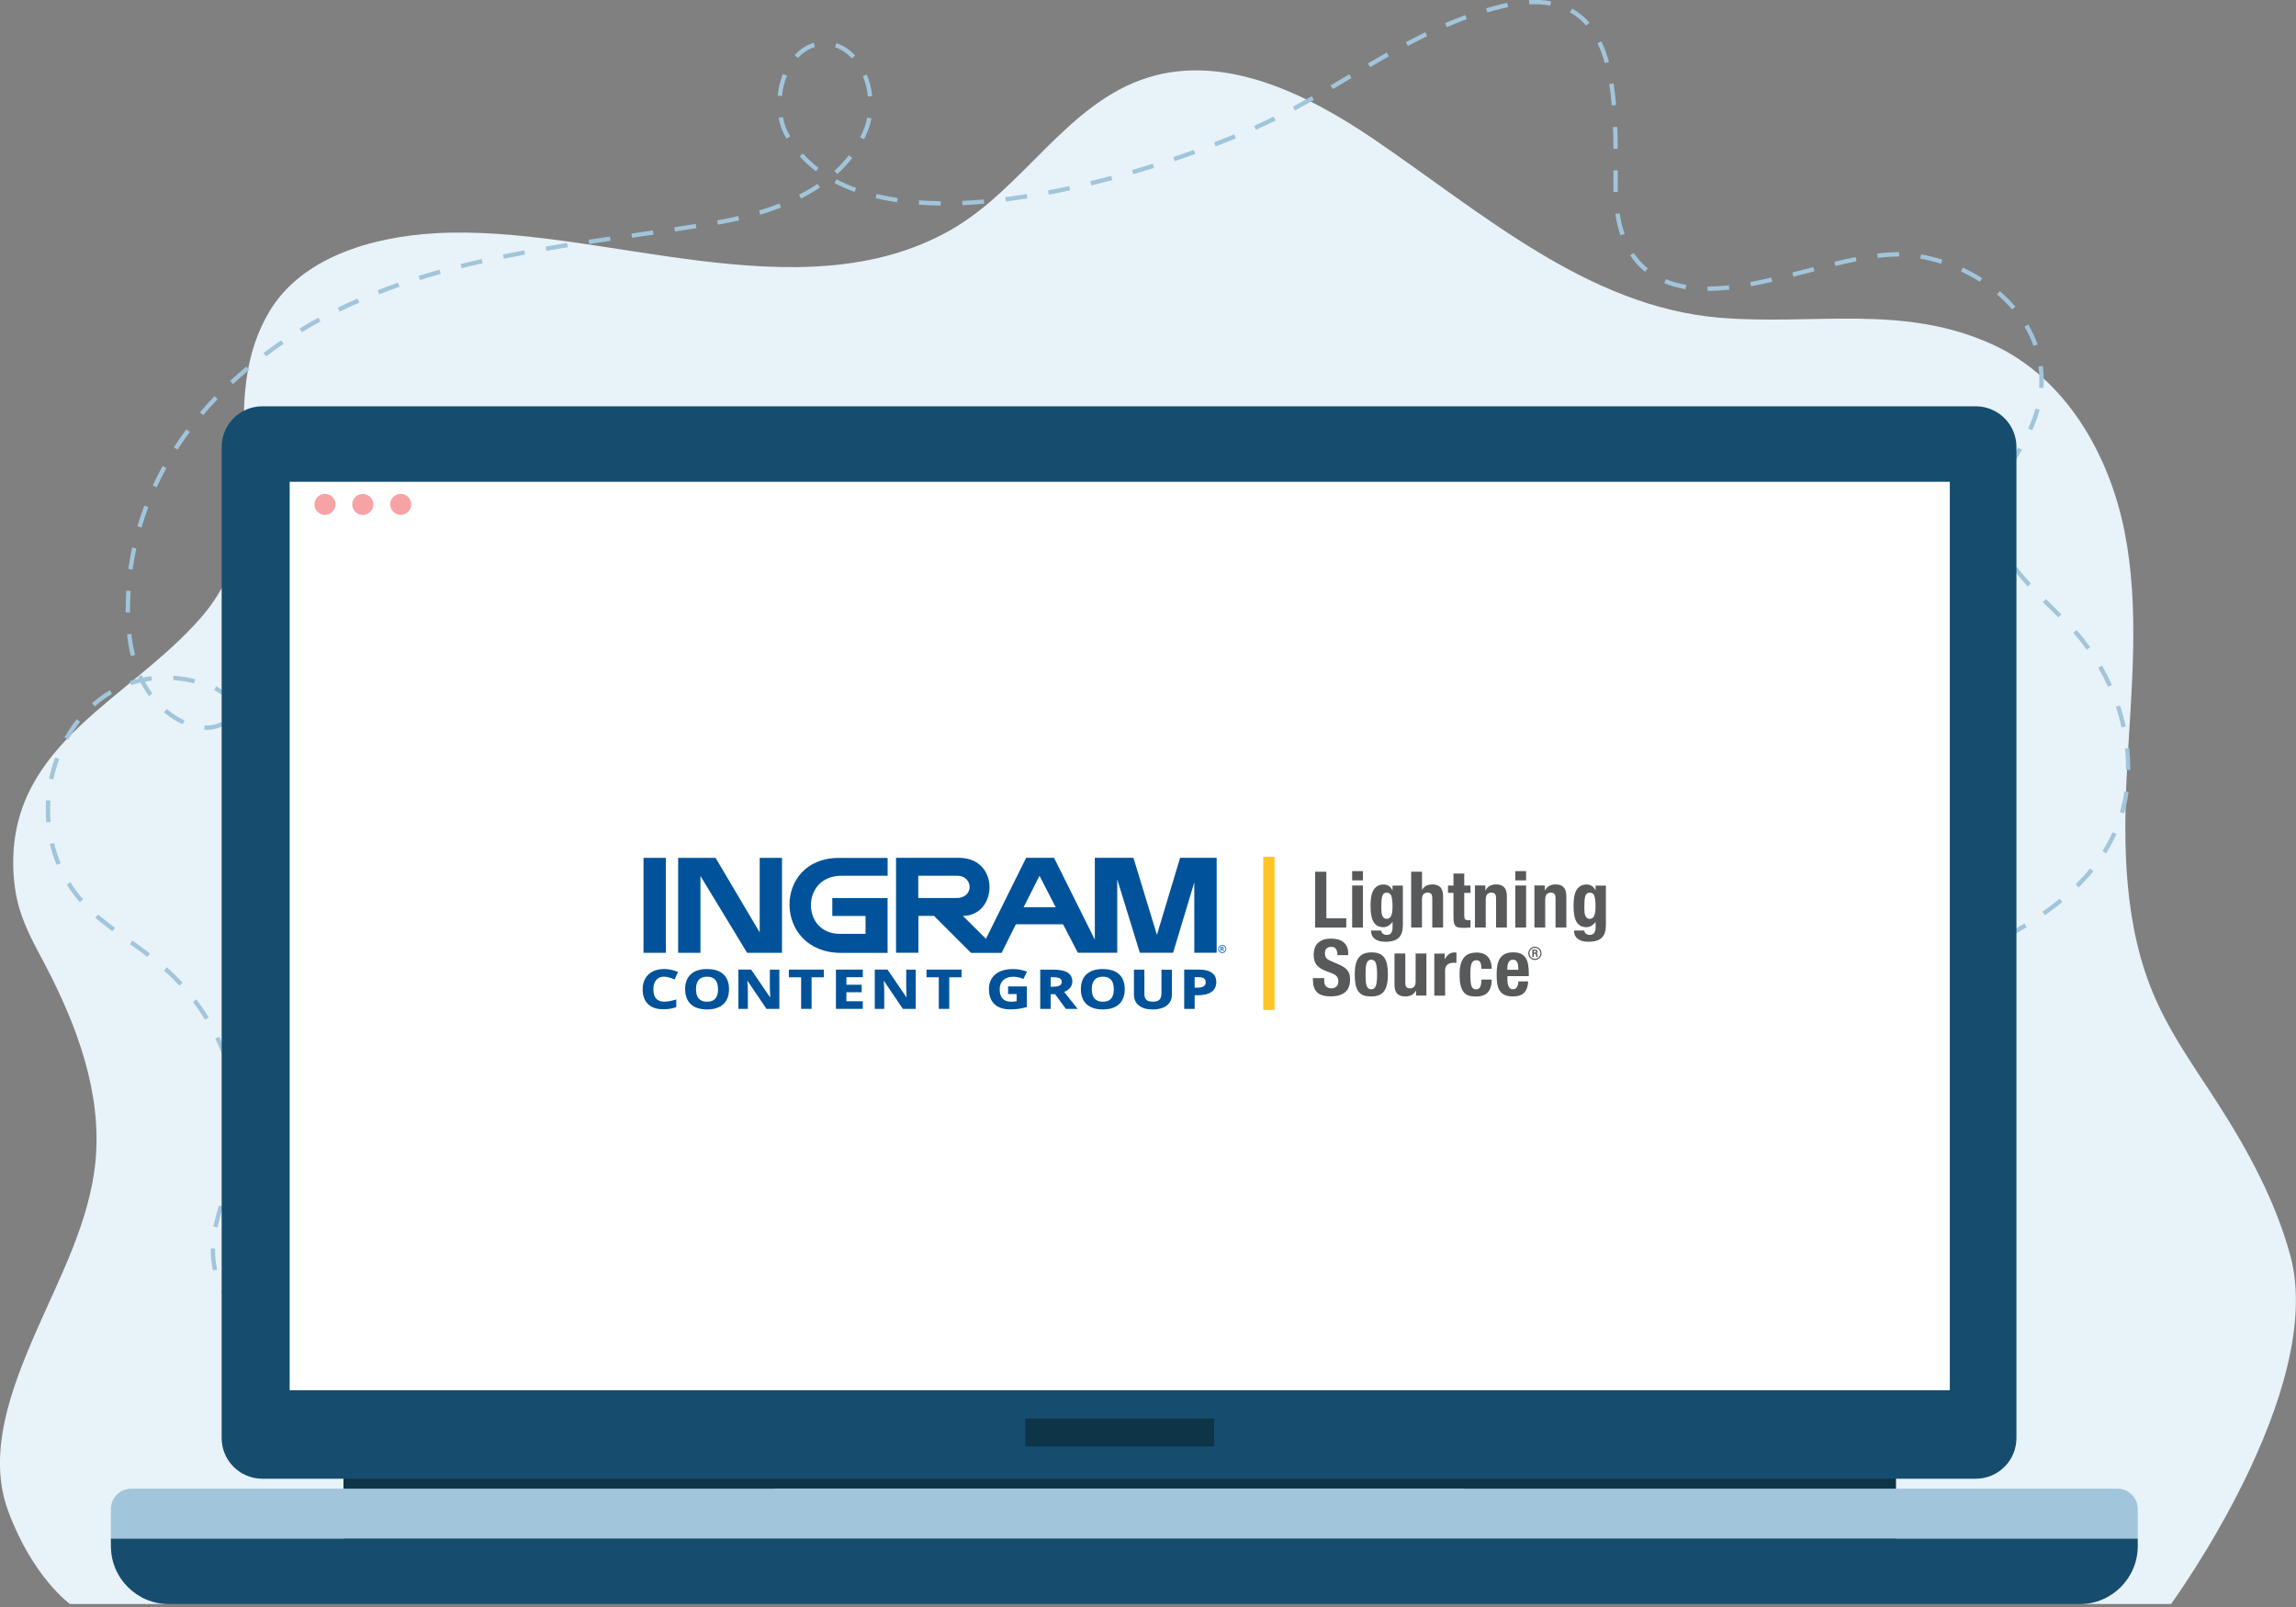 <?xml version="1.0" encoding="UTF-8"?><svg id="Layer_1" xmlns="http://www.w3.org/2000/svg" xmlns:xlink="http://www.w3.org/1999/xlink" viewBox="0 0 500 350"><rect x="0" y="0" width="500" height="350" fill="#808080" stroke="none"/><defs><style>.cls-1{fill:none;}.cls-2{clip-path:url(#clippath);}.cls-3{fill:#f7a3a6;}.cls-4{fill:#00539a;}.cls-5{fill:#00539b;}.cls-6{fill:#e8f2f9;}.cls-7{fill:#fff;}.cls-8{fill:#ffc425;}.cls-9{fill:#164d6e;}.cls-10{fill:#0d3447;}.cls-11{fill:#a1c5db;}.cls-12{fill:#58595b;}</style><clipPath id="clippath"><rect class="cls-1" width="500" height="349.37"/></clipPath></defs><g class="cls-2"><path class="cls-6" d="m478.82,233.99c-3.48-5.31-6.88-10.67-9.43-16.45-6.93-15.73-7.07-33.44-6.16-50.53.92-17.09,2.76-34.4-.56-51.2-3.32-16.81-12.83-33.5-28.73-40.77-19.58-8.96-38.99-4.11-59.53-5.85-28.7-2.42-51.71-22.89-75.35-38.95-14.48-9.83-32.37-18.61-49.17-13.32-17.48,5.5-26.96,24.09-42.81,33.14-33.06,18.86-76.69-1.32-112.3.74-13.99.81-29.29,5.35-36.22,17.23-12.78,21.9,3.49,45.64-14.95,66.66-15.54,17.71-41.03,27.14-40.73,53.64.04,3.28.45,6.58,1.4,9.73,1.28,4.28,3.52,8.21,5.6,12.18,6.9,13.19,12.3,27.76,10.93,42.51-1.23,13.24-7.77,25.35-13.09,37.58-5.32,12.24-10.56,26.18-5.97,38.68,5.35,14.54,13.49,20.34,13.49,20.34h457.55s34.03-46.6,25.95-75.99c-3.23-11.75-9.1-22.64-15.72-32.95-1.38-2.15-2.8-4.29-4.21-6.44h0Z"/><path class="cls-11" d="m76.82,295.11c-1.75-.08-3.3-.18-4.74-.33l.09-.94c1.42.14,2.95.25,4.68.32l-.04.94h0Zm-9.45-1c-1.64-.31-3.19-.71-4.63-1.17l.29-.9c1.4.45,2.92.84,4.52,1.14l-.18.93h0Zm-9.06-3c-1.1-.57-2.16-1.2-3.15-1.9-.31-.21-.61-.44-.91-.67l.58-.75c.28.22.58.44.87.65.95.67,1.98,1.29,3.04,1.83l-.43.84h0Zm-7.53-5.9c-1.05-1.25-1.96-2.59-2.69-3.99l.84-.44c.7,1.34,1.57,2.62,2.57,3.82l-.72.61h0Zm-4.39-8.51c-.17-.71-.29-1.44-.37-2.15-.08-.71-.12-1.44-.12-2.17,0-.16,0-.32,0-.48l.94.02c0,.15,0,.3,0,.46,0,.7.04,1.4.11,2.07.08.68.19,1.37.35,2.04l-.92.22h0Zm1.01-9.38l-.93-.19c.28-1.35.65-2.77,1.2-4.61l.9.27c-.54,1.81-.91,3.2-1.18,4.53h0Zm2.59-9.03l-.9-.28c.35-1.15.81-2.68,1.17-4.23l.07-.29.92.21c-.02.1-.04.19-.07.29-.37,1.58-.83,3.13-1.19,4.29h0Zm2.03-9.3l-.94-.1c.13-1.32.2-2.66.2-3.99,0-.22,0-.45,0-.67l.95-.02c0,.23,0,.46,0,.69,0,1.36-.07,2.74-.21,4.08h0Zm-1.09-9.41c-.2-1.53-.49-3.07-.87-4.59l.92-.23c.38,1.55.68,3.13.89,4.69l-.94.12Zm-2.22-9.05c-.52-1.45-1.13-2.9-1.81-4.31l.85-.41c.69,1.43,1.31,2.91,1.85,4.4l-.89.32h0Zm336.1-4.65l-.29-.9c1.49-.48,2.99-.98,4.48-1.48l.3.89c-1.49.5-3,1-4.49,1.48h0Zm8.96-3.02l-.31-.89c1.47-.52,2.96-1.05,4.44-1.59l.32.89c-1.48.54-2.98,1.08-4.45,1.6h0Zm-349.11-.75c-.81-1.32-1.69-2.63-2.63-3.87l.75-.57c.95,1.27,1.86,2.59,2.68,3.94l-.81.49h0Zm357.99-2.5l-.33-.88c1.45-.55,2.93-1.12,4.4-1.7l.35.88c-1.47.58-2.95,1.15-4.41,1.71h0Zm8.8-3.46l-.36-.88c1.45-.59,2.92-1.2,4.35-1.81l.37.87c-1.44.61-2.91,1.22-4.37,1.82h0Zm-372.4-1.49c-.9-.98-1.85-1.92-2.82-2.81-.17-.15-.34-.31-.51-.46l.63-.71c.17.16.35.31.52.47.99.91,1.96,1.87,2.88,2.87l-.7.64h0Zm381.11-2.19l-.38-.87c1.44-.63,2.89-1.27,4.31-1.92l.39.86c-1.42.64-2.88,1.29-4.32,1.92Zm8.61-3.9l-.4-.85.1-.04c1.5-.7,2.85-1.36,4.14-2l.42.85c-1.3.65-2.66,1.31-4.17,2.01l-.09.04h0Zm-396.68-.16c-1.26-.97-2.57-1.91-3.79-2.79l.55-.77c1.23.89,2.54,1.83,3.81,2.81l-.57.75h0Zm405.15-4.1l-.45-.83c1.43-.78,2.79-1.57,4.07-2.35l.49.81c-1.29.79-2.67,1.59-4.11,2.37h0Zm-412.76-1.48c-1.26-.94-2.34-1.78-3.3-2.59-.14-.12-.29-.24-.43-.36l.62-.71c.14.12.28.24.42.35.95.79,2.02,1.63,3.26,2.56l-.56.76h0Zm420.85-3.5l-.54-.77c1.32-.92,2.58-1.88,3.74-2.83l.6.73c-1.18.97-2.46,1.94-3.79,2.87Zm-427.96-2.84c-1.04-1.21-2-2.51-2.83-3.86l.8-.5c.81,1.31,1.73,2.57,2.75,3.74l-.72.62h0Zm435.3-3.22l-.66-.67c1.13-1.12,2.19-2.28,3.14-3.45l.73.6c-.98,1.2-2.05,2.39-3.21,3.53h0Zm-440.33-4.9c-.61-1.46-1.11-3-1.49-4.55l.92-.22c.37,1.51.85,2.99,1.44,4.41l-.87.36h0Zm446.31-2.51l-.8-.5c.83-1.32,1.57-2.7,2.19-4.1l.86.39c-.65,1.44-1.41,2.85-2.25,4.21h0Zm-448.57-6.77c-.08-.9-.12-1.8-.12-2.71,0-.69.02-1.39.07-2.08l.94.06c-.04.67-.06,1.35-.06,2.02,0,.87.04,1.76.11,2.63l-.94.08h0Zm452.48-1.93l-.91-.26c.43-1.47.75-3,.97-4.55l.93.14c-.23,1.59-.57,3.17-1,4.68h0Zm-450.95-7.4l-.92-.2c.33-1.56.78-3.11,1.34-4.59l.89.33c-.54,1.44-.98,2.95-1.3,4.46h0Zm452.32-2.05h-.95c0-.17,0-.34,0-.5,0-1.37-.07-2.78-.23-4.17l.94-.1c.15,1.43.23,2.87.23,4.27,0,.17,0,.33,0,.5h0Zm-449.07-6.63l-.82-.46c.79-1.41,1.68-2.75,2.67-3.98l.74.59c-.95,1.19-1.82,2.49-2.58,3.85h0Zm30.18-2.13c-.14,0-.29,0-.43-.01h-.12s.06-.95.06-.95h.11c.12.01.25.02.38.02,1.39,0,2.76-.41,3.67-1.1l.57.75c-1.09.82-2.63,1.29-4.24,1.29h0Zm416.97-.52c-.33-1.5-.75-3.02-1.25-4.5l.9-.3c.51,1.51.94,3.06,1.27,4.6l-.92.2h0Zm-422.23-.69c-1.43-.64-2.8-1.51-4.08-2.6l.61-.72c1.21,1.03,2.51,1.86,3.86,2.46l-.38.86h0Zm-19.14-3.88l-.62-.71c1.22-1.07,2.53-2.02,3.89-2.82l.48.82c-1.31.77-2.57,1.68-3.74,2.71h0Zm29.14-.61c-.45-1.1-1.56-2.15-3.13-2.94l.42-.84c1.78.89,3.05,2.11,3.58,3.43l-.87.35h0Zm-17.35-1.65c-.68-.93-1.29-1.92-1.81-2.95-.69.16-1.37.36-2.04.58l-.3-.89c.63-.21,1.27-.4,1.92-.56-.06-.12-.11-.24-.16-.36l.86-.38c.08.18.16.35.24.53.6-.12,1.21-.22,1.83-.29l.12.94c-.5.06-1.01.14-1.51.24.47.91,1.02,1.78,1.61,2.6l-.76.56h0Zm426.63-2.02c-.64-1.42-1.36-2.82-2.13-4.16l.82-.47c.79,1.37,1.52,2.8,2.17,4.24l-.86.39h0Zm-416.78-.74c-1.54-.38-3.08-.63-4.58-.74l.07-.94c1.55.11,3.15.37,4.74.76l-.23.92h0Zm-13.78-5.96c-.37-1.47-.65-3.06-.84-4.71l.94-.11c.18,1.61.46,3.15.82,4.58l-.92.23h0Zm425.91-1.39c-.91-1.27-1.89-2.5-2.91-3.65l.71-.63c1.04,1.17,2.04,2.43,2.98,3.73l-.77.55Zm-6.17-7.04c-.59-.59-1.2-1.18-1.8-1.77-.52-.51-1.04-1.03-1.57-1.54l.66-.67c.52.52,1.04,1.03,1.56,1.54.61.6,1.21,1.19,1.81,1.78l-.67.67h0Zm-420.87-1.04c0-.26,0-.52,0-.78,0-.85.02-1.74.06-2.64.02-.45.04-.89.07-1.33l.94.06c-.03.44-.05.87-.07,1.31-.04.89-.06,1.76-.06,2.6,0,.26,0,.51,0,.77h-.95v.02Zm414.2-5.68c-1.2-1.3-2.2-2.5-3.07-3.65l.76-.56c.84,1.13,1.83,2.3,3,3.58l-.7.64h0Zm-412.68-3.68l-.94-.13c.21-1.57.49-3.14.81-4.68l.92.2c-.32,1.52-.59,3.07-.8,4.61h0Zm407.06-4.04c-.76-1.51-1.31-3.04-1.63-4.54l.92-.19c.31,1.45.81,2.86,1.55,4.32l-.84.42h0Zm-405.12-5.12l-.91-.26c.44-1.51.95-3.03,1.51-4.51l.88.33c-.55,1.46-1.05,2.95-1.48,4.44h0Zm404.14-4.17l-.94-.08c.14-1.53.5-3.06,1.11-4.7l.89.33c-.58,1.56-.92,3.02-1.05,4.46h0Zm-400.85-4.59l-.86-.4c.66-1.42,1.38-2.85,2.15-4.24l.83.46c-.76,1.37-1.47,2.77-2.12,4.18h0Zm403.86-4.09l-.83-.45c.55-1.01,1.14-2.03,1.71-3.01.21-.37.43-.73.64-1.1l.82.47c-.21.37-.43.74-.64,1.1-.57.98-1.15,1.99-1.7,2.99h0Zm-399.33-4.11l-.79-.51c.85-1.31,1.76-2.63,2.71-3.9l.76.56c-.94,1.26-1.84,2.55-2.68,3.85h0Zm403.89-4.2l-.86-.39c.65-1.45,1.19-2.92,1.58-4.36l.91.25c-.4,1.5-.95,3.01-1.63,4.51h0Zm-398.29-3.31l-.72-.61c1.01-1.19,2.08-2.38,3.18-3.53l.68.65c-1.09,1.13-2.14,2.31-3.14,3.48h0Zm400.74-5.92l-.94-.07c.04-.57.06-1.14.06-1.71,0-.97-.06-1.95-.19-2.9l.94-.12c.13.99.2,2.01.2,3.02,0,.59-.02,1.19-.07,1.78h0Zm-394.25-.85l-.64-.69c1.14-1.06,2.34-2.12,3.56-3.14l.61.72c-1.21,1.01-2.39,2.05-3.52,3.11h0Zm7.2-6.02l-.57-.75c1.25-.94,2.55-1.87,3.86-2.76l.53.78c-1.3.88-2.59,1.8-3.82,2.73h0Zm384.9-2.29c-.5-1.43-1.16-2.84-1.96-4.18l.81-.48c.83,1.4,1.51,2.86,2.04,4.35l-.89.31h0Zm-377.12-2.98l-.49-.81c1.34-.82,2.72-1.61,4.11-2.37l.45.83c-1.37.75-2.74,1.54-4.07,2.35Zm8.25-4.51l-.41-.85c.62-.3,1.24-.6,1.86-.88.81-.37,1.63-.74,2.45-1.1l.38.87c-.81.35-1.63.72-2.43,1.09-.61.28-1.23.58-1.84.88h0Zm364.21-.45c-.99-1.15-2.1-2.25-3.3-3.27l.61-.72c1.24,1.05,2.38,2.19,3.4,3.38l-.72.62h0Zm-355.6-3.31l-.34-.88c1.44-.56,2.94-1.12,4.44-1.64l.31.89c-1.49.52-2.98,1.07-4.41,1.63h0Zm289.28-.74l-.02-.95c1.45,0,3.02-.09,4.66-.27l.1.94c-1.68.19-3.27.28-4.74.28h0Zm-4.8-.37c-1.66-.28-3.22-.72-4.64-1.32l.37-.87c1.35.57,2.84.99,4.43,1.26l-.16.93h0Zm14.25-.62l-.17-.93c1.41-.26,2.92-.58,4.6-.97l.21.92c-1.7.39-3.22.71-4.64.97h0Zm49.83-.99c-1.29-.82-2.67-1.57-4.09-2.23l.4-.86c1.46.68,2.87,1.44,4.2,2.29l-.5.8h0Zm-339.68-.39l-.28-.9c1.47-.46,3-.91,4.54-1.34l.25.91c-1.53.43-3.05.88-4.51,1.34h0Zm299.1-.72l-.23-.91c1.01-.26,2.02-.52,3.02-.78l1.55-.4.24.91-1.55.4c-1.01.26-2.02.52-3.03.78h0Zm-32.3-1.06c-.13-.11-.27-.22-.4-.33-1.08-.91-2.04-2-2.86-3.26l.79-.52c.77,1.18,1.67,2.2,2.68,3.05.13.11.25.21.38.31l-.59.74h0Zm-257.74-.77l-.23-.92c1.49-.37,3.04-.74,4.6-1.1l.21.92c-1.56.35-3.1.72-4.58,1.09h0Zm299.18-.5l-.22-.92c1.72-.41,3.24-.75,4.63-1.02l.18.93c-1.38.27-2.88.6-4.59,1.01h0Zm23-.48c-1.48-.47-3-.85-4.52-1.13l.17-.93c1.56.29,3.12.68,4.64,1.16l-.29.9Zm-312.99-1.1l-.19-.93c1.49-.3,3.06-.61,4.64-.9l.17.93c-1.58.29-3.14.6-4.63.9Zm299.21-.19l-.11-.94c1.68-.2,3.19-.3,4.62-.3h.15v.95h-.15c-1.39,0-2.87.1-4.51.3h0Zm-289.94-1.54l-.16-.93c1.49-.25,3.02-.5,4.67-.77l.15.93c-1.65.26-3.17.51-4.65.76h0Zm9.32-1.48l-.14-.93c1.56-.23,3.12-.46,4.67-.69l.13.93c-1.56.23-3.11.46-4.67.69h0Zm9.34-1.36l-.13-.93h.09c1.53-.23,3.06-.45,4.58-.67l.13.93c-1.53.22-3.05.44-4.58.66h-.09s0,.01,0,.01Zm215.26-.52c-.49-1.43-.88-3-1.13-4.66l.93-.15c.25,1.61.62,3.12,1.09,4.5l-.89.31h0Zm-205.91-.84l-.14-.93c1.68-.25,3.2-.48,4.66-.72l.15.93c-1.47.23-2.99.47-4.67.72h0Zm9.34-1.49l-.16-.93c1.58-.28,3.13-.6,4.6-.94l.21.92c-1.49.35-3.06.67-4.65.95h0Zm9.25-2.18l-.27-.9c1.54-.47,3.03-.98,4.43-1.53l.34.88c-1.42.56-2.94,1.08-4.5,1.56h0Zm39.26-1.99c-1.62-.02-3.22-.08-4.75-.19l.07-.94c1.51.11,3.08.17,4.69.19v.95s0,0,0,0Zm4.75-.08l-.04-.94c1.52-.06,3.1-.16,4.69-.3l.08.94c-1.61.14-3.2.24-4.74.3h0Zm-14.22-.62c-1.62-.24-3.19-.54-4.68-.9l.22-.92c1.46.35,3,.65,4.59.88l-.14.93h0Zm23.67-.18l-.12-.94c1.52-.19,3.09-.41,4.66-.66l.15.93c-1.59.25-3.16.48-4.69.67h0Zm-44.61-.63l-.43-.84c1.43-.73,2.79-1.52,4.03-2.35l.53.78c-1.27.85-2.66,1.66-4.13,2.41h0Zm53.97-.85l-.18-.93c1.51-.29,3.07-.6,4.62-.94l.2.92c-1.56.34-3.12.66-4.64.95Zm122.96-.57c0-.27,0-.54,0-.8v-.1c0-1.01,0-2.03,0-3.08v-.76s.95,0,.95,0v.75c0,1.04-.01,2.07-.01,3.08v.1c0,.26,0,.52,0,.78l-.95.02h0Zm-165.25-.03c-1.54-.56-3.01-1.21-4.38-1.93l.44-.83c1.32.7,2.75,1.33,4.26,1.88l-.32.89h0Zm51.54-1.41l-.22-.92c1.5-.37,3.04-.76,4.57-1.17l.25.91c-1.54.41-3.08.81-4.59,1.18h0Zm9.15-2.45l-.27-.91c1.49-.44,3.01-.89,4.51-1.37l.28.9c-1.51.48-3.03.94-4.53,1.37h0Zm-64.47-.03l-.63-.7c1.17-1.06,2.23-2.2,3.15-3.39l.75.58c-.95,1.23-2.05,2.42-3.26,3.52h0Zm-4.64-.61c-1.29-.98-2.48-2.07-3.54-3.24l.7-.63c1.02,1.13,2.17,2.18,3.41,3.13l-.57.75h0Zm78.14-2.21l-.3-.89c1.49-.5,2.99-1.03,4.45-1.55l.32.89c-1.47.53-2.97,1.05-4.47,1.56h0Zm95.53-2.71c-.01-1.74-.04-3.29-.1-4.71l.94-.03c.05,1.43.08,2.98.09,4.74h-.94s0,0,0,0Zm-86.62-.5l-.34-.88c1.49-.58,2.97-1.16,4.38-1.74l.36.87c-1.42.59-2.9,1.18-4.4,1.75h0Zm-76.58-1.55l-.84-.42c.3-.6.58-1.21.82-1.84.31-.78.55-1.61.71-2.47l.93.17c-.17.93-.43,1.82-.76,2.65-.26.65-.54,1.29-.85,1.91h0Zm-16.87-.13l-.13-.21c-.76-1.28-1.31-2.74-1.61-4.33l.93-.18c.29,1.48.79,2.84,1.5,4.02l.12.2-.81.49h0Zm102.21-1.94l-.39-.86c.82-.37,1.62-.74,2.37-1.09.62-.29,1.26-.6,1.89-.92l.42.85c-.64.32-1.28.63-1.91.93-.75.36-1.55.72-2.39,1.1h0Zm8.5-4.2l-.45-.83c1.3-.7,2.65-1.45,4.12-2.28l.47.82c-1.48.84-2.84,1.59-4.14,2.29h0Zm69-1.09c-.14-1.66-.33-3.23-.55-4.66l.93-.15c.23,1.45.42,3.04.56,4.72l-.94.08h0Zm-161.99-1.94c-.16-1.55-.53-3.05-1.1-4.44l.87-.36c.6,1.48.99,3.06,1.16,4.7l-.94.1h0Zm-18.72-.11l-.94-.1c.17-1.64.55-3.22,1.15-4.7l.88.35c-.57,1.4-.93,2.89-1.09,4.44h0Zm119.95-1.52l-.48-.81c1.21-.71,2.42-1.42,3.63-2.14l.44-.26.48.81-.44.26c-1.21.72-2.42,1.43-3.63,2.14h0Zm8.14-4.79l-.48-.81c1.52-.89,2.86-1.66,4.1-2.35l.46.82c-1.23.69-2.57,1.46-4.09,2.35h0Zm51.1-.86c-.44-1.6-.98-3.06-1.6-4.35l.85-.41c.64,1.33,1.2,2.85,1.66,4.5l-.91.25h0Zm-163.95-1.01c-1.08-1.18-2.33-2-3.69-2.44l.29-.9c1.53.48,2.9,1.39,4.1,2.69l-.7.64Zm-11.77-.12l-.69-.64c1.21-1.31,2.6-2.2,4.14-2.65l.27.91c-1.37.4-2.62,1.2-3.71,2.38h0Zm132.84-2.62l-.44-.83c1.48-.78,2.86-1.48,4.23-2.15l.41.85c-1.35.66-2.73,1.35-4.19,2.13h0Zm8.47-4.09l-.37-.87c1.49-.64,2.98-1.23,4.41-1.76l.32.89c-1.42.52-2.89,1.1-4.36,1.74h0Zm30.34-.36c-1.02-1.17-2.2-2.13-3.51-2.85l.46-.83c1.41.77,2.67,1.8,3.77,3.06l-.71.62h0Zm-21.52-2.84l-.27-.91c1.1-.32,2.21-.62,3.3-.88.44-.11.88-.2,1.31-.29l.19.93c-.42.09-.85.18-1.28.28-1.07.26-2.17.55-3.25.87h0Zm13.73-1.5c-1.41-.25-2.95-.34-4.59-.26l-.05-.94c1.72-.09,3.33,0,4.8.27l-.17.93h0Z"/><path class="cls-10" d="m412.89,318.35H74.8v16.76h338.09v-16.76Z"/><path class="cls-9" d="m57.13,322.06h373.13c4.89,0,8.86-3.96,8.86-8.86V97.35c0-4.89-3.96-8.86-8.86-8.86H57.13c-4.89,0-8.86,3.96-8.86,8.86v215.85c0,4.89,3.96,8.86,8.86,8.86Z"/><path class="cls-7" d="m63.08,302.79h361.53V104.93H63.08v197.86Z"/><path class="cls-3" d="m84.98,109.85c0,1.27,1.03,2.29,2.29,2.29s2.29-1.03,2.29-2.29-1.03-2.29-2.29-2.29-2.29,1.03-2.29,2.29Z"/><path class="cls-3" d="m79.6,112.08c1.22-.33,1.95-1.59,1.62-2.81-.33-1.22-1.59-1.95-2.81-1.62-1.22.33-1.95,1.59-1.62,2.81.33,1.22,1.59,1.95,2.81,1.62Z"/><path class="cls-3" d="m72.45,111.4c.86-.93.8-2.38-.13-3.24-.93-.86-2.38-.8-3.24.14-.86.93-.8,2.38.13,3.24.93.86,2.38.8,3.24-.14Z"/><path class="cls-11" d="m28.58,324.23h432.53c2.44,0,4.43,1.98,4.43,4.43v6.45H24.15v-6.45c0-2.44,1.98-4.43,4.43-4.43Z"/><path class="cls-9" d="m24.15,335.11h441.39v1.63c0,6.97-5.66,12.63-12.63,12.63H36.78c-6.97,0-12.63-5.66-12.63-12.63v-1.63Z"/><path class="cls-11" d="m318.79,324.23h-150.3c0,4.63,5.18,8.38,11.57,8.38h127.17c6.39,0,11.57-3.75,11.57-8.38Z"/><path class="cls-10" d="m264.4,308.95h-41.11v6.07h41.11v-6.07Z"/></g><g><rect class="cls-4" x="140.14" y="186.84" width="4.87" height="20.68"/><polygon class="cls-4" points="162.7 207.52 170.3 207.52 170.3 186.84 165.44 186.84 165.44 203.08 155.83 186.84 147.68 186.84 147.68 207.52 152.54 207.52 152.54 190.79 162.7 207.52"/><path class="cls-4" d="m226.37,190.73l3.53,6.87h-6.99l3.47-6.87Zm-18.09,4.86h-8.31v-4.86h8.47c3.52,0,3.77,4.86-.16,4.86m38.53-8.76h-8.39v17.82l-8.88-17.82h-6.08l-8.75,17.64-5.02-4.99c7.57,0,8.18-12.65-.88-12.65h-13.68v20.68h4.87v-8.03h3.4l8.06,8.06h6.66l3.1-6.23h10.28l3.22,6.2h8.58v-15.99l4.92,15.99h7.24l4.62-15.33v15.33h4.87v-20.68h-7.96l-5.05,16.78-5.11-16.78Z"/><path class="cls-4" d="m193.29,207.52v-11.92h-12.04v3.89h7.24v3.9h-5.59c-8.46,0-8.46-12.65.3-12.65h10.1v-3.89h-10.64c-14.48,0-14.3,20.68.49,20.68h10.16Z"/><path class="cls-4" d="m265.93,206.63h.18c.09,0,.15-.01.18-.04.03-.02.05-.06.05-.1,0-.03,0-.05-.02-.07-.02-.02-.04-.04-.06-.05-.03-.01-.08-.02-.15-.02h-.17v.29Zm-.15.53v-.94h.32c.11,0,.19,0,.24.03.05.02.09.04.12.09.03.04.05.09.05.14,0,.07-.03.13-.08.18-.05.05-.11.08-.19.09.03.02.06.03.08.05.04.04.09.1.14.18l.11.18h-.19l-.08-.15c-.06-.12-.12-.19-.16-.22-.03-.02-.07-.03-.12-.03h-.09v.4h-.15Zm.38-1.21c-.12,0-.24.03-.36.1-.12.06-.21.15-.27.27-.07.12-.1.24-.1.36s.03.25.1.36c.06.11.15.2.27.27.12.06.24.1.36.1s.25-.03.36-.1c.12-.07.21-.15.27-.27.06-.12.1-.24.1-.36s-.03-.25-.1-.36c-.07-.12-.16-.21-.27-.27-.12-.06-.24-.1-.36-.1m0-.14c.15,0,.29.04.43.11.14.08.25.18.33.32.08.14.12.29.12.44s-.04.3-.12.44c-.08.14-.18.25-.32.32-.14.08-.28.12-.43.12s-.29-.04-.44-.12c-.14-.08-.25-.19-.32-.32-.08-.14-.11-.28-.11-.44s.04-.3.12-.44c.08-.14.19-.25.33-.32.14-.07.28-.11.43-.11"/><g><path class="cls-5" d="m144.65,212.73c.35,0,.71.05,1.07.16.37.11.74.24,1.1.39l.09.03.75-1.62-.1-.04c-.97-.39-1.95-.6-2.91-.6s-1.79.18-2.49.53c-.71.36-1.27.87-1.64,1.54-.38.67-.57,1.45-.57,2.33,0,1.4.39,2.49,1.17,3.24.77.75,1.9,1.13,3.35,1.13,1,0,1.92-.15,2.74-.44l.06-.02v-1.68l-.13.04c-.97.29-1.8.44-2.48.44-1.59,0-2.37-.88-2.37-2.7,0-.87.21-1.55.62-2.03.41-.48,1-.72,1.75-.72Z"/><path class="cls-5" d="m153.99,211.05c-1.53,0-2.72.38-3.54,1.13-.83.75-1.25,1.85-1.25,3.26s.42,2.51,1.24,3.27c.82.76,2.01,1.14,3.54,1.14s2.71-.38,3.54-1.14c.82-.76,1.24-1.86,1.24-3.26s-.41-2.51-1.23-3.26c-.82-.75-2-1.13-3.53-1.13Zm2.38,4.4c0,1.83-.78,2.72-2.4,2.72-.8,0-1.4-.23-1.8-.68-.4-.45-.6-1.14-.6-2.04s.2-1.59.61-2.05c.4-.45,1.01-.68,1.8-.68,1.6,0,2.38.89,2.38,2.73Z"/><path class="cls-5" d="m167.65,215.23c0,.41.03,1.09.08,2.03l-4.12-6.04-.03-.04h-2.78v8.55h2.06v-4.03c0-.44-.04-1.15-.11-2.13l4.14,6.12.03.04h2.8v-8.55h-2.07v4.05Z"/><polygon class="cls-5" points="171.79 212.85 174.46 212.85 174.46 219.73 176.74 219.73 176.74 212.85 179.41 212.85 179.41 211.18 171.79 211.18 171.79 212.85"/><polygon class="cls-5" points="182.04 219.73 187.89 219.73 187.89 218.07 184.32 218.07 184.32 216.11 187.65 216.11 187.65 214.47 184.32 214.47 184.32 212.83 187.89 212.83 187.89 211.18 182.04 211.18 182.04 219.73"/><path class="cls-5" d="m197.35,215.23c0,.41.03,1.09.08,2.03l-4.12-6.04-.03-.04h-2.78v8.55h2.06v-4.03c0-.44-.04-1.16-.11-2.13l4.14,6.12.03.04h2.8v-8.55h-2.07v4.05Z"/><polygon class="cls-5" points="201.77 212.85 204.44 212.85 204.44 219.73 206.72 219.73 206.72 212.85 209.39 212.85 209.39 211.18 201.77 211.18 201.77 212.85"/><path class="cls-5" d="m220.59,212.73c.76,0,1.5.15,2.2.45l.08.04.78-1.6-.1-.04c-.95-.35-1.94-.52-2.95-.52-1.62,0-2.92.39-3.84,1.15-.93.77-1.4,1.86-1.4,3.23s.4,2.51,1.2,3.26c.8.76,1.96,1.14,3.47,1.14.58,0,1.16-.04,1.72-.11.57-.07,1.17-.2,1.8-.37l.07-.02v-4.5h-4.09v1.67h1.86v1.56c-.42.07-.83.1-1.23.1-.8,0-1.42-.23-1.83-.68-.42-.46-.63-1.13-.63-2.01s.26-1.51.78-2c.52-.49,1.23-.74,2.1-.74Z"/><path class="cls-5" d="m231.75,216.04c.54-.22.96-.51,1.27-.88.33-.4.5-.86.5-1.37,0-.87-.34-1.53-1.01-1.96-.66-.42-1.67-.64-3.02-.64h-2.96v8.55h2.28v-3.21h.96l2.32,3.17.03.04h2.57l-.13-.16c-.43-.52-1.32-1.65-2.81-3.54Zm-2.94-3.21h.53c.65,0,1.14.08,1.44.24.29.15.43.4.43.76s-.14.63-.42.8c-.3.18-.77.27-1.41.27h-.57v-2.06Z"/><path class="cls-5" d="m240.18,211.05c-1.53,0-2.72.38-3.55,1.13-.83.75-1.25,1.85-1.25,3.26s.42,2.51,1.24,3.27c.82.76,2.01,1.14,3.54,1.14s2.71-.38,3.54-1.14c.82-.76,1.24-1.86,1.24-3.26s-.41-2.51-1.23-3.26c-.82-.75-2-1.13-3.53-1.13Zm2.38,4.4c0,1.83-.78,2.72-2.4,2.72-.8,0-1.4-.23-1.8-.68-.4-.45-.6-1.14-.6-2.04s.2-1.59.61-2.05c.4-.45,1.01-.68,1.8-.68,1.6,0,2.38.89,2.38,2.73Z"/><path class="cls-5" d="m252.92,216.38c0,.62-.15,1.07-.43,1.36s-.76.43-1.41.43-1.16-.14-1.44-.42c-.28-.28-.43-.73-.43-1.35v-5.21h-2.27v5.48c0,.98.37,1.77,1.09,2.34.71.56,1.72.85,3,.85.85,0,1.59-.13,2.21-.38.63-.25,1.12-.62,1.45-1.1.34-.48.51-1.04.51-1.68v-5.5h-2.27v5.2Z"/><path class="cls-5" d="m263.9,211.85c-.63-.45-1.57-.67-2.78-.67h-3.24v8.55h2.28v-2.97h.8c1.23,0,2.2-.25,2.88-.73.68-.49,1.03-1.21,1.03-2.14s-.33-1.58-.97-2.03Zm-1.33,2.09c0,.38-.14.66-.44.86-.3.2-.76.31-1.38.31h-.59v-2.28h.85c.54,0,.95.09,1.2.28.24.18.36.46.36.84Z"/></g><rect class="cls-8" x="275.1" y="186.62" width="2.46" height="33.34"/><g><path class="cls-12" d="m286.39,189.86h2.45v10.15h4.34v2.01h-6.79v-12.16Z"/><path class="cls-12" d="m296.81,189.73v2.01h-2.35v-2.01h2.35Zm0,3.13v9.16h-2.35v-9.16h2.35Z"/><path class="cls-12" d="m305.5,201.56c0,1.18-.29,2.07-.88,2.66-.58.59-1.56.89-2.94.89-1,0-1.77-.21-2.31-.64-.54-.43-.81-1.03-.81-1.81h2.25c0,.3.12.53.36.7.11.08.23.14.37.19.13.05.27.07.42.07.48,0,.81-.15,1.01-.46.19-.31.29-.69.29-1.14v-1.21h-.03c-.24.34-.53.61-.88.82-.35.2-.71.31-1.08.31-.93,0-1.63-.35-2.1-1.06-.47-.71-.71-1.9-.71-3.57,0-.53.03-1.08.09-1.63.06-.56.19-1.06.39-1.51.2-.45.49-.81.87-1.1.38-.28.89-.43,1.52-.43.33,0,.67.09,1.02.27.35.18.64.51.87.99h.03v-1.02h2.25v8.7Zm-4.66-2.93c.03.28.09.54.17.76.09.22.2.4.36.53.15.13.36.2.61.2s.46-.07.62-.2.3-.31.39-.54c.1-.23.16-.5.2-.83.04-.32.06-.68.06-1.06,0-1.11-.09-1.9-.26-2.37-.18-.47-.5-.7-.96-.7-.26,0-.47.06-.63.17s-.28.3-.37.55c-.09.26-.15.6-.18,1.02-.03.43-.04.95-.04,1.56,0,.32.01.62.04.9Z"/><path class="cls-12" d="m309.67,189.86v3.93h.03c.45-.78,1.2-1.17,2.23-1.17.75,0,1.33.2,1.73.61.4.41.6,1.07.6,1.99v6.79h-2.35v-6.32c0-.48-.08-.81-.24-1-.16-.19-.42-.28-.77-.28-.83,0-1.24.51-1.24,1.52v6.08h-2.35v-12.16h2.35Z"/><path class="cls-12" d="m318.87,190.24v2.62h1.36v1.6h-1.36v4.96c0,.36.05.62.16.77.11.15.33.23.67.23.09,0,.18,0,.27,0,.09,0,.18-.01.26-.03v1.63c-.26,0-.51,0-.76.03s-.5.03-.77.03c-.45,0-.83-.03-1.12-.09s-.51-.19-.66-.37-.26-.43-.31-.74c-.06-.31-.09-.69-.09-1.16v-5.25h-1.19v-1.6h1.19v-2.62h2.35Z"/><path class="cls-12" d="m323.46,192.86v1.07h.03c.25-.45.57-.79.97-1,.4-.21.85-.31,1.36-.31.75,0,1.33.2,1.73.61.4.41.6,1.07.6,1.99v6.79h-2.35v-6.32c0-.48-.08-.81-.24-1-.16-.19-.42-.28-.77-.28-.83,0-1.24.51-1.24,1.52v6.08h-2.35v-9.16h2.25Z"/><path class="cls-12" d="m332.34,189.73v2.01h-2.35v-2.01h2.35Zm0,3.13v9.16h-2.35v-9.16h2.35Z"/><path class="cls-12" d="m336.41,192.86v1.07h.03c.25-.45.57-.79.97-1,.4-.21.85-.31,1.36-.31.75,0,1.33.2,1.73.61.4.41.6,1.07.6,1.99v6.79h-2.35v-6.32c0-.48-.08-.81-.24-1-.16-.19-.42-.28-.77-.28-.83,0-1.24.51-1.24,1.52v6.08h-2.35v-9.16h2.25Z"/><path class="cls-12" d="m349.71,201.56c0,1.18-.29,2.07-.88,2.66-.58.59-1.56.89-2.94.89-1,0-1.77-.21-2.31-.64-.54-.43-.81-1.03-.81-1.81h2.25c0,.3.12.53.36.7.11.08.23.14.37.19.13.05.27.07.42.07.48,0,.81-.15,1.01-.46.19-.31.29-.69.29-1.14v-1.21h-.03c-.24.34-.53.61-.88.82-.35.2-.71.31-1.08.31-.93,0-1.63-.35-2.1-1.06-.47-.71-.71-1.9-.71-3.57,0-.53.03-1.08.09-1.63.06-.56.19-1.06.39-1.51.2-.45.49-.81.87-1.1.38-.28.89-.43,1.52-.43.33,0,.67.09,1.02.27.35.18.64.51.87.99h.03v-1.02h2.25v8.7Zm-4.66-2.93c.03.28.09.54.17.76.09.22.2.4.36.53.15.13.36.2.61.2s.46-.07.62-.2c.16-.13.3-.31.39-.54.1-.23.16-.5.2-.83.04-.32.06-.68.06-1.06,0-1.11-.09-1.9-.26-2.37-.18-.47-.5-.7-.96-.7-.26,0-.47.06-.63.17s-.28.3-.37.55c-.09.26-.15.6-.18,1.02-.03.43-.04.95-.04,1.56,0,.32.01.62.04.9Z"/><path class="cls-12" d="m288.37,213.39c0,.28.02.54.07.77.04.23.13.43.26.59s.29.28.5.37c.21.09.47.14.79.14.37,0,.71-.12,1.01-.37.3-.24.45-.62.45-1.13,0-.27-.04-.51-.11-.71-.07-.2-.2-.38-.37-.54-.17-.16-.39-.3-.67-.43-.28-.13-.62-.26-1.03-.4-.55-.18-1.02-.38-1.41-.6-.4-.22-.73-.47-1-.76-.27-.29-.46-.62-.59-1-.13-.38-.19-.82-.19-1.32,0-1.2.33-2.1,1-2.69s1.59-.89,2.76-.89c.54,0,1.05.06,1.51.18s.86.31,1.19.58c.33.27.6.61.78,1.02s.28.91.28,1.49v.34h-2.35c0-.58-.1-1.02-.31-1.34-.2-.31-.55-.47-1.02-.47-.27,0-.5.04-.68.12s-.33.18-.43.31c-.11.13-.18.28-.22.45-.04.17-.06.35-.06.53,0,.37.08.69.24.95s.5.49,1.02.71l1.89.82c.47.2.85.42,1.14.64s.53.46.71.72c.18.26.3.54.37.84s.1.65.1,1.02c0,1.28-.37,2.22-1.11,2.8-.74.58-1.78.88-3.11.88s-2.38-.3-2.97-.9c-.6-.6-.89-1.46-.89-2.59v-.49h2.45v.36Z"/><path class="cls-12" d="m295.21,210.17c.12-.6.33-1.1.61-1.51.28-.4.66-.71,1.12-.92.46-.21,1.02-.31,1.69-.31.7-.01,1.29.08,1.75.28.47.2.83.5,1.11.91s.47.91.58,1.52c.11.6.17,1.31.17,2.11s-.06,1.48-.19,2.08c-.13.6-.33,1.1-.61,1.51-.28.4-.66.7-1.12.89s-1.02.29-1.69.29c-.7.01-1.29-.08-1.75-.26-.47-.19-.83-.48-1.11-.89-.27-.4-.47-.91-.58-1.52-.11-.61-.17-1.31-.17-2.1s.06-1.48.19-2.08Zm2.2,3.37c.02.4.08.74.16,1.02.09.28.21.51.38.66.17.16.4.24.68.24.48,0,.81-.25.99-.75s.27-1.32.27-2.47-.09-1.97-.27-2.47-.51-.75-.99-.75c-.28,0-.51.08-.68.24-.17.16-.3.38-.38.66-.08.28-.14.62-.16,1.02-.02.4-.03.83-.03,1.29s.01.9.03,1.29Z"/><path class="cls-12" d="m308.34,215.76c-.25.45-.57.78-.97.97s-.85.29-1.36.29c-.75,0-1.33-.2-1.73-.59-.4-.39-.6-1.05-.6-1.97v-6.8h2.35v6.32c0,.48.08.81.24,1s.41.28.77.28c.83,0,1.24-.5,1.24-1.52v-6.08h2.35v9.16h-2.25v-1.07h-.03Z"/><path class="cls-12" d="m314.61,207.67v1.23h.03c.24-.44.53-.8.87-1.06.34-.27.75-.4,1.24-.4.07,0,.14,0,.21,0,.07,0,.14.01.21.03v2.25c-.13-.01-.25-.02-.37-.03s-.24,0-.37,0c-.2,0-.41.03-.61.09-.2.06-.39.15-.56.28-.17.13-.31.3-.41.51-.1.21-.15.47-.15.78v5.5h-2.35v-9.16h2.25Z"/><path class="cls-12" d="m322.57,210.31c-.03-.22-.08-.41-.15-.59-.07-.18-.18-.32-.32-.43-.14-.11-.32-.16-.55-.16-.28,0-.52.07-.7.2-.18.13-.32.32-.41.58-.09.26-.15.58-.19.97s-.05.85-.05,1.39c0,.57.02,1.05.05,1.46.03.4.1.74.19,1s.22.45.38.57.38.18.64.18c.4,0,.69-.17.87-.51.18-.34.27-.89.27-1.63h2.25c0,1.2-.27,2.12-.81,2.75-.54.63-1.43.95-2.68.95-.59,0-1.1-.07-1.54-.21-.44-.14-.8-.4-1.09-.77-.29-.37-.51-.86-.66-1.48-.15-.62-.22-1.39-.22-2.31s.09-1.72.27-2.34c.18-.62.44-1.11.77-1.48.33-.37.72-.63,1.17-.77s.95-.22,1.5-.22c1.09,0,1.91.32,2.46.95.55.64.83,1.5.83,2.59h-2.25c0-.23-.01-.45-.04-.66Z"/><path class="cls-12" d="m328.27,213.34c0,.27.02.54.06.79.04.26.1.48.2.68.09.2.21.36.36.48s.33.18.55.18c.4,0,.69-.14.87-.43.18-.28.31-.72.37-1.29h2.11c-.05,1.07-.33,1.88-.85,2.44-.52.56-1.34.83-2.47.83-.85,0-1.52-.14-1.99-.43-.48-.28-.83-.66-1.06-1.12s-.37-.99-.42-1.57c-.05-.58-.08-1.16-.08-1.74,0-.61.04-1.2.13-1.77s.26-1.07.51-1.52c.26-.44.62-.79,1.1-1.06.48-.26,1.11-.39,1.91-.39.68,0,1.24.11,1.68.33.44.22.78.53,1.03.94.25.4.42.89.51,1.46.09.57.14,1.21.14,1.92v.53h-4.65v.73Zm2.33-3.06c-.03-.27-.09-.49-.18-.68-.09-.19-.2-.33-.36-.43-.15-.1-.35-.15-.59-.15s-.43.05-.59.16c-.15.11-.28.25-.37.43-.09.18-.16.37-.2.59-.04.22-.06.43-.06.65v.36h2.4c-.01-.35-.03-.66-.07-.93Z"/></g><g><path class="cls-12" d="m334.79,207.92v-.03c-.02-.15-.06-.23-.15-.29.13-.07.2-.2.2-.36,0-.19-.1-.42-.56-.42h-.58v1.59h.3v-.68h.21c.22,0,.26.04.28.25.03.24.04.3.08.4v.03h.32l-.02-.06c-.05-.14-.06-.27-.08-.44Zm-.26-.64c0,.17-.12.18-.25.18h-.28v-.37h.28c.14,0,.25.01.25.19Z"/><path class="cls-12" d="m334.26,206.19c-.8,0-1.44.65-1.44,1.44s.65,1.45,1.44,1.45,1.44-.65,1.44-1.45-.65-1.44-1.44-1.44Zm1.19,1.44c0,.66-.53,1.2-1.19,1.2s-1.19-.54-1.19-1.2.53-1.19,1.19-1.19,1.19.53,1.19,1.19Z"/></g></g></svg>